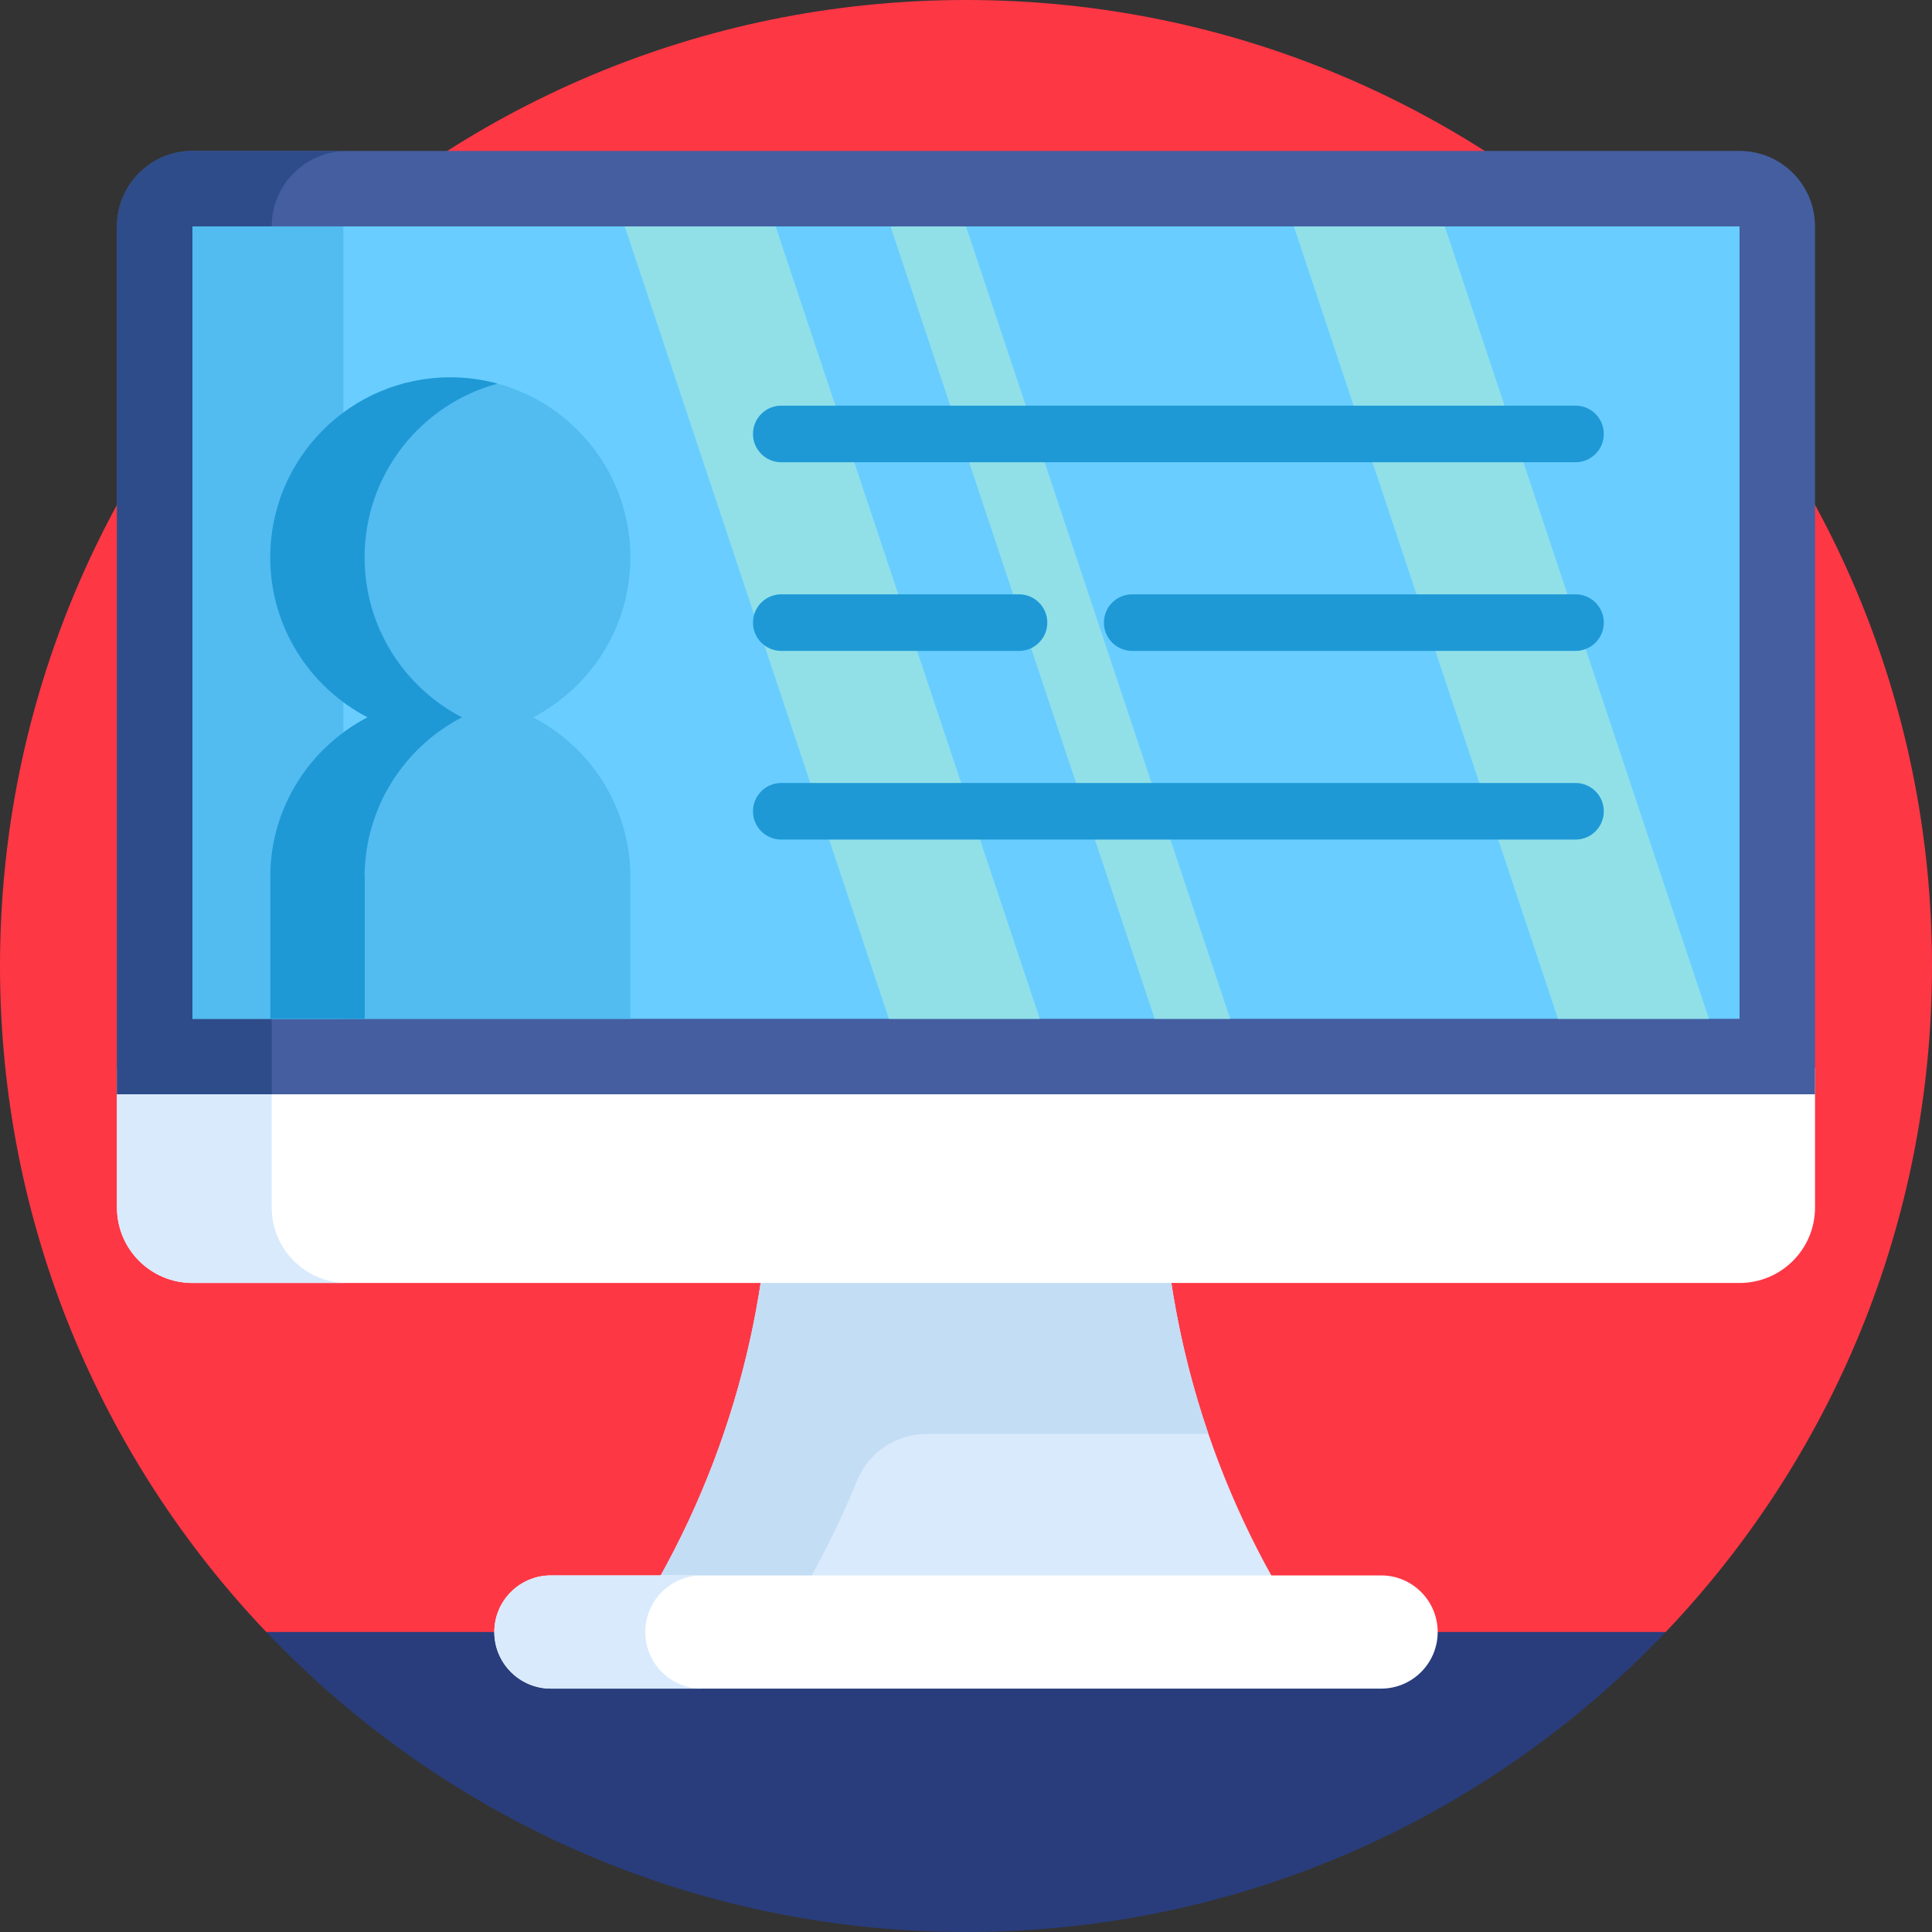 <svg id="Capa_1" enable-background="new 0 0 512 512" height="512" viewBox="0 0 512 512" width="512" xmlns="http://www.w3.org/2000/svg"><rect x="0" y="0" width="512" height="512" fill="#333333" stroke="none"/><path d="m441.427 432.5c43.729-45.927 70.573-108.078 70.573-176.5 0-141.385-114.615-256-256-256s-256 114.615-256 256c0 68.422 26.844 130.573 70.573 176.5l185.427 40z" fill="#fe3745"/><path d="m441.427 432.5h-370.854c46.632 48.975 112.464 79.5 185.427 79.5s138.795-30.525 185.427-79.5z" fill="#293d7c"/><path d="m307.764 305.031v-47.031h-51.764-51.764v47.031c0 45.316-13.294 89.635-38.236 127.469h90 90c-24.942-37.834-38.236-82.154-38.236-127.469z" fill="#d9eafc"/><path d="m320.237 380c-8.214-24.008-12.474-49.329-12.474-74.969v-47.031h-51.763-11.764-40v47.031c0 45.316-13.294 89.635-38.236 127.469h40c8.385-12.72 15.452-26.174 21.141-40.151 3.05-7.493 10.384-12.349 18.473-12.349z" fill="#c3ddf4"/><path d="m461 340h-410c-11.046 0-20-8.954-20-20v-37h450v37c0 11.046-8.954 20-20 20z" fill="#fff"/><path d="m72 320v-37h-41v37c0 11.046 8.954 20 20 20h41c-11.046 0-20-8.954-20-20z" fill="#d9eafc"/><path d="m31 290v-230c0-11.046 8.954-20 20-20h410c11.046 0 20 8.954 20 20v230z" fill="#445ea0"/><path d="m92 40h-41c-11.046 0-20 8.954-20 20v230h41v-230c0-11.046 8.954-20 20-20z" fill="#2e4c89"/><path d="m151-40h210v410h-210z" fill="#69cdff" transform="matrix(0 1 -1 0 421 -91)"/><path d="m275.559 270h-40l-70-210h40z" fill="#91e0e8"/><path d="m452.892 270h-40l-70-210h40z" fill="#91e0e8"/><path d="m326 270h-20l-70-210h20z" fill="#91e0e8"/><g fill="#1e99d6"><path d="m417.525 122.5h-210.477c-4.143 0-7.5-3.358-7.5-7.5s3.357-7.5 7.5-7.5h210.478c4.143 0 7.5 3.358 7.5 7.5s-3.358 7.5-7.501 7.5z"/><path d="m417.525 172.5h-117.477c-4.143 0-7.5-3.358-7.5-7.5s3.357-7.5 7.5-7.5h117.478c4.143 0 7.5 3.358 7.5 7.5s-3.358 7.5-7.501 7.5z"/><path d="m270.048 172.5h-63c-4.143 0-7.5-3.358-7.5-7.5s3.357-7.5 7.5-7.5h63c4.143 0 7.5 3.358 7.5 7.5s-3.358 7.5-7.5 7.5z"/><path d="m417.525 222.5h-210.477c-4.143 0-7.5-3.358-7.5-7.5s3.357-7.5 7.5-7.5h210.478c4.143 0 7.5 3.358 7.5 7.5s-3.358 7.5-7.501 7.5z"/></g><path d="m51 60h40v210h-40z" fill="#52bbef"/><path d="m366 447.5h-220c-8.284 0-15-6.716-15-15 0-8.284 6.716-15 15-15h220c8.284 0 15 6.716 15 15 0 8.284-6.716 15-15 15z" fill="#fff"/><path d="m171 432.5c0-8.284 6.716-15 15-15h-40c-8.284 0-15 6.716-15 15s6.716 15 15 15h40c-8.284 0-15-6.716-15-15z" fill="#d9eafc"/><path d="m141.245 190.096c15.324-7.939 25.802-23.932 25.802-42.381 0-26.352-21.363-47.714-47.714-47.714-26.352 0-47.714 21.362-47.714 47.714 0 18.45 10.478 34.442 25.802 42.381-15.324 7.939-25.802 23.929-25.802 42.378h.05v37.526h95.378v-37.527c.001-18.449-10.478-34.439-25.802-42.377z" fill="#52bbef"/><path d="m96.619 232.474c0-18.449 10.478-34.439 25.802-42.378-15.324-7.939-25.802-23.932-25.802-42.381 0-22.025 14.927-40.554 35.214-46.049-3.985-1.079-8.173-1.666-12.5-1.666-26.352 0-47.714 21.362-47.714 47.714 0 18.45 10.478 34.442 25.802 42.381-15.324 7.939-25.802 23.929-25.802 42.378h.05v37.527h25v-37.526z" fill="#1e99d6"/></svg>